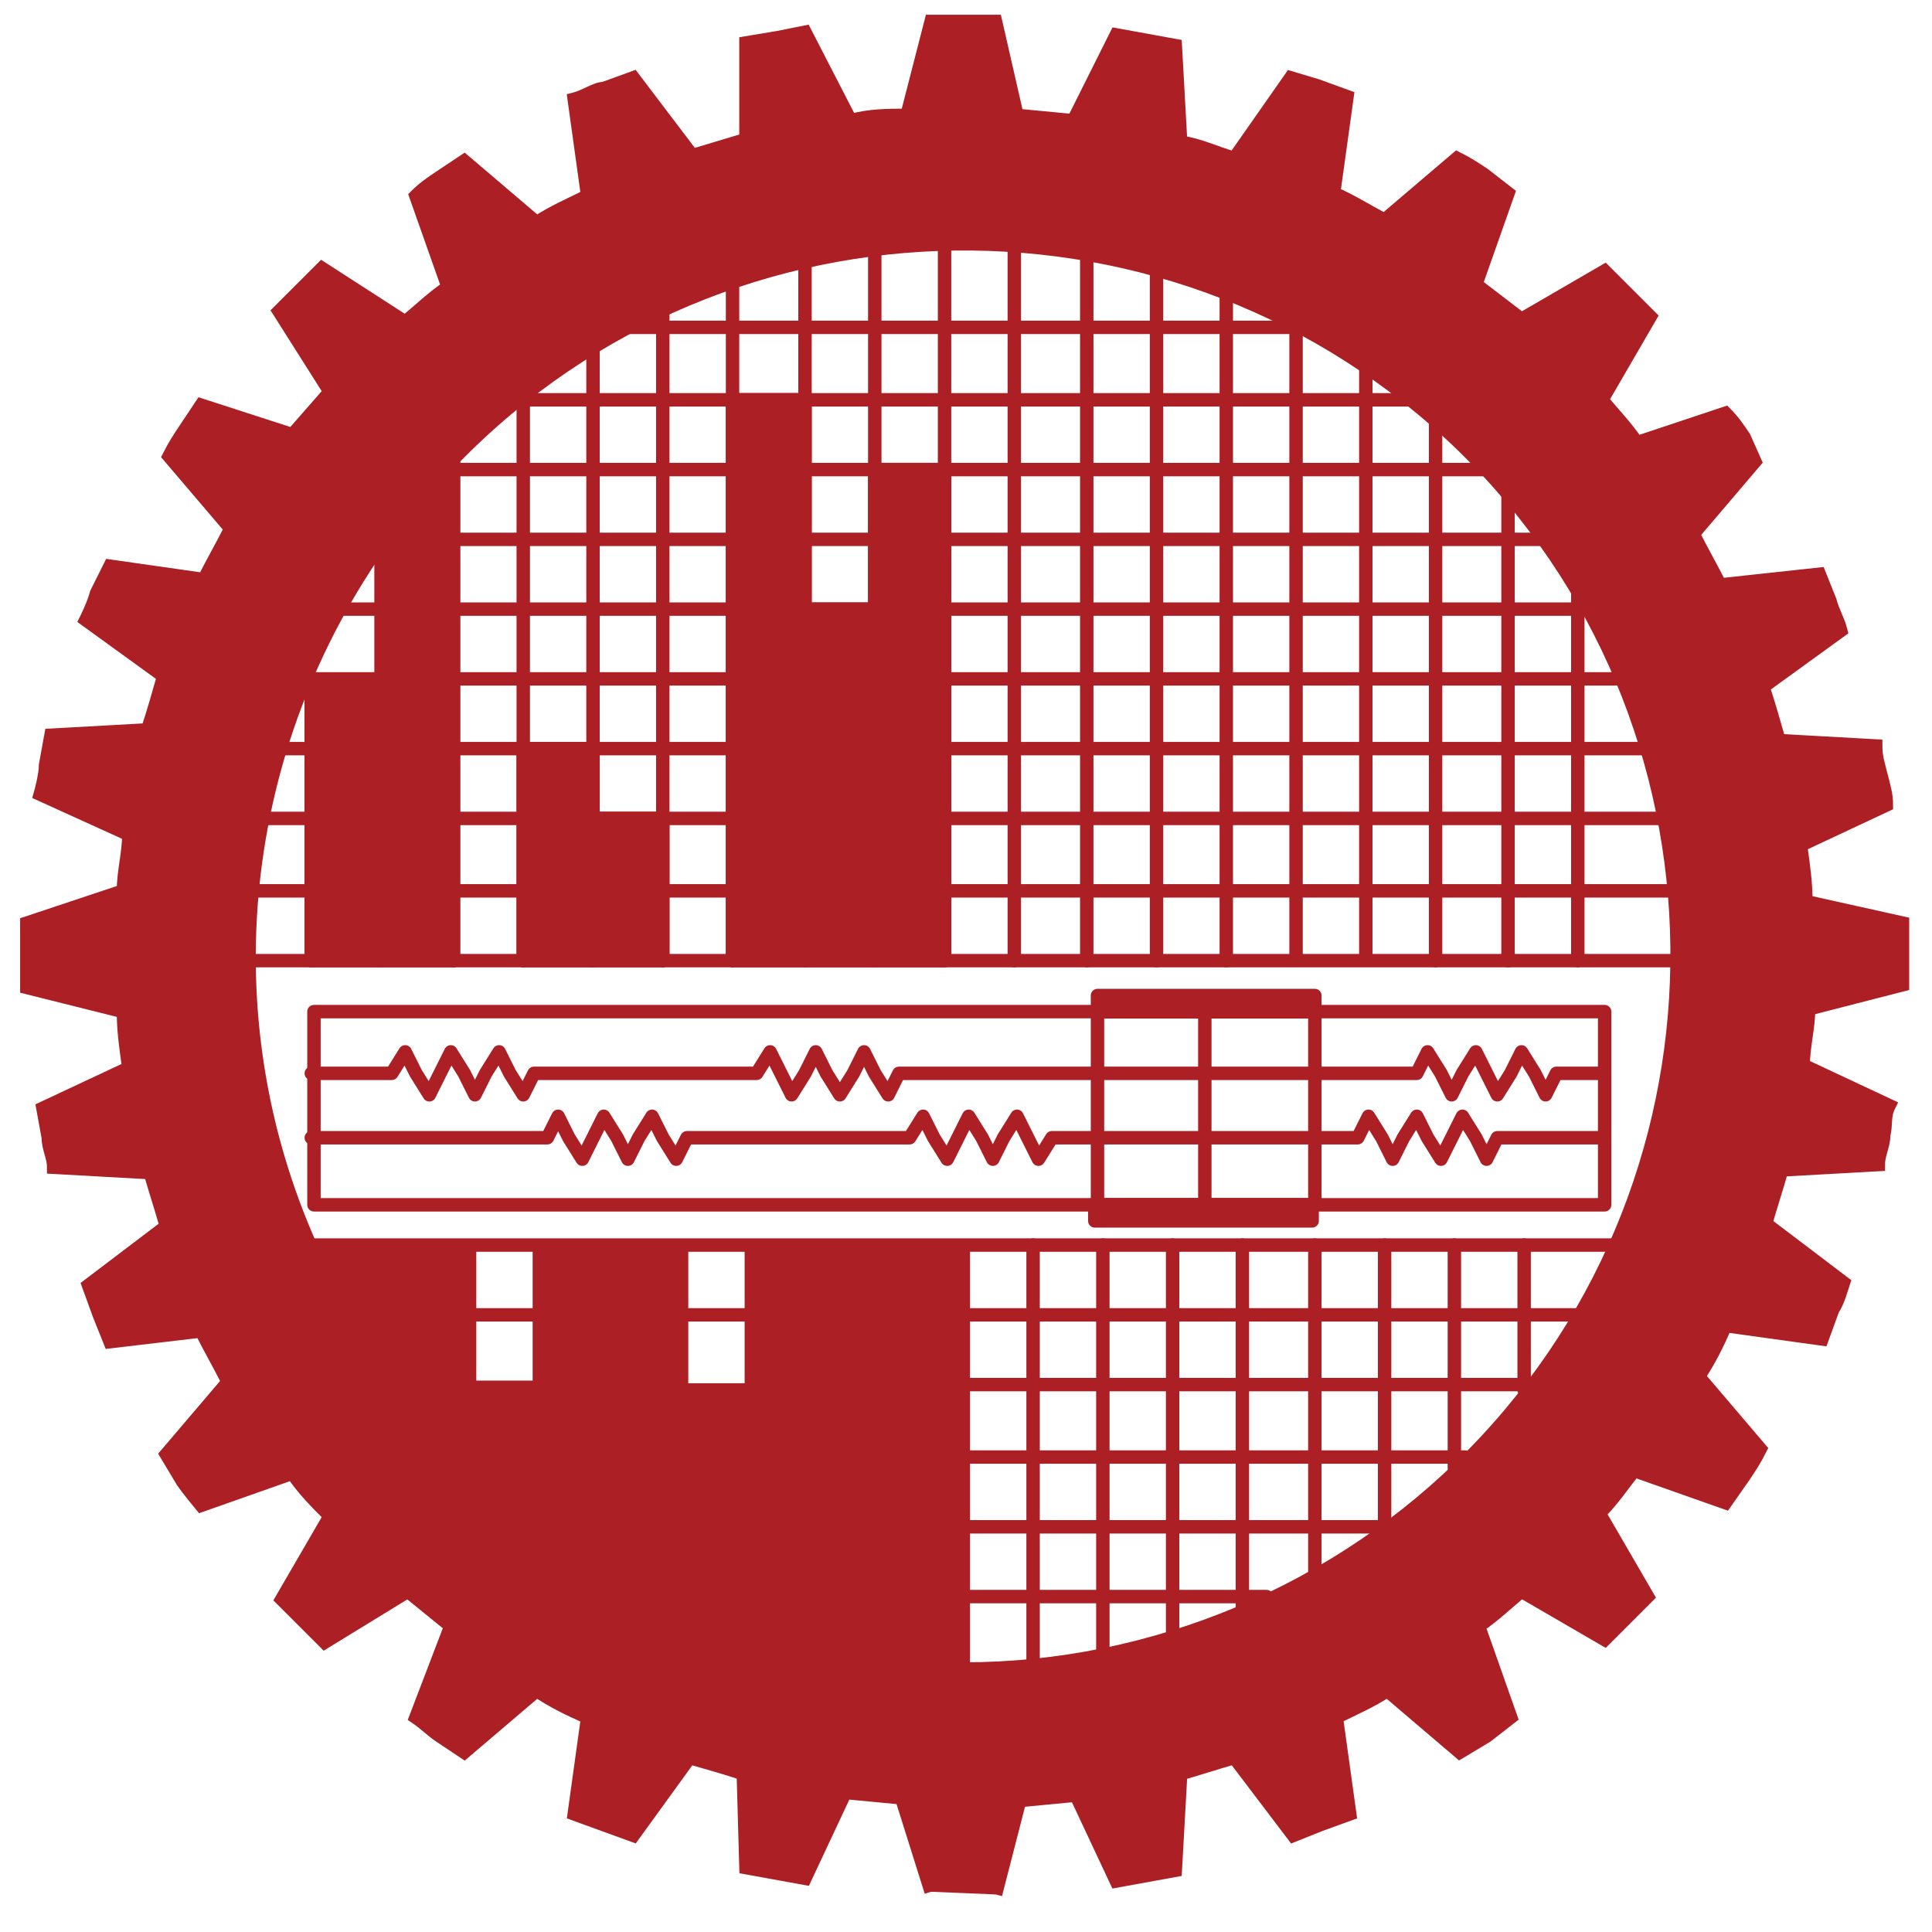 <?xml version="1.0" encoding="utf-8"?>
<!-- Generator: Adobe Illustrator 25.2.0, SVG Export Plug-In . SVG Version: 6.00 Build 0)  -->
<svg version="1.1" id="Layer_1" xmlns="http://www.w3.org/2000/svg" xmlns:xlink="http://www.w3.org/1999/xlink" x="0px" y="0px"
	 viewBox="0 0 72 72" style="enable-background:new 0 0 72 72;" xml:space="preserve">
<style type="text/css">
	.st0{fill:none;stroke:#AC1F24;stroke-width:0.5;stroke-linecap:round;stroke-linejoin:round;}
	.st1{fill:#AC1F25;stroke:#AC1F24;stroke-width:0.5;stroke-miterlimit:10;}
	.st2{fill:#AC1F25;stroke:#AC1F24;stroke-width:0.5;stroke-linecap:round;stroke-linejoin:round;}
	.st3{fill:none;stroke:#AC1F24;stroke-width:0.5;stroke-linecap:round;stroke-linejoin:bevel;}
</style>
<line class="st0" x1="9.3" y1="35.8" x2="62.4" y2="35.8"/>
<line class="st0" x1="9.4" y1="33.2" x2="62.3" y2="33.2"/>
<line class="st0" x1="9.7" y1="30.5" x2="61.9" y2="30.5"/>
<line class="st0" x1="10.4" y1="27.9" x2="61.3" y2="27.9"/>
<line class="st0" x1="11.3" y1="25.3" x2="60.4" y2="25.3"/>
<line class="st0" x1="12.5" y1="22.7" x2="59.1" y2="22.7"/>
<line class="st0" x1="16.9" y1="20.1" x2="57.5" y2="20.1"/>
<line class="st0" x1="16.9" y1="17.5" x2="55.3" y2="17.5"/>
<line class="st0" x1="19.1" y1="14.9" x2="52.5" y2="14.9"/>
<line class="st0" x1="23" y1="12.2" x2="48.7" y2="12.2"/>
<line class="st0" x1="58.8" y1="22.1" x2="58.8" y2="35.8"/>
<line class="st0" x1="56.2" y1="18.4" x2="56.2" y2="35.8"/>
<line class="st0" x1="53.5" y1="15.7" x2="53.5" y2="35.8"/>
<line class="st0" x1="50.9" y1="13.6" x2="50.9" y2="35.6"/>
<line class="st0" x1="48.3" y1="12" x2="48.3" y2="35.7"/>
<line class="st0" x1="45.7" y1="10.8" x2="45.7" y2="35.8"/>
<line class="st0" x1="43.1" y1="9.9" x2="43.1" y2="35.8"/>
<line class="st0" x1="40.5" y1="9.3" x2="40.5" y2="35.8"/>
<line class="st0" x1="37.8" y1="8.9" x2="37.8" y2="35.8"/>
<line class="st0" x1="35.2" y1="8.9" x2="35.2" y2="35.8"/>
<line class="st0" x1="32.6" y1="9.1" x2="32.6" y2="35.8"/>
<line class="st0" x1="30" y1="9.6" x2="30" y2="35.8"/>
<line class="st0" x1="27.3" y1="10.3" x2="27.3" y2="35.8"/>
<line class="st0" x1="24.7" y1="11.3" x2="24.7" y2="35.8"/>
<line class="st0" x1="16.9" y1="16.9" x2="16.9" y2="35.8"/>
<line class="st0" x1="14.2" y1="19.7" x2="14.2" y2="35.8"/>
<line class="st0" x1="11.6" y1="25.3" x2="11.6" y2="35.8"/>
<line class="st0" x1="22.1" y1="12.8" x2="22.1" y2="35.8"/>
<line class="st0" x1="19.5" y1="14.5" x2="19.5" y2="35.8"/>
<line class="st0" x1="35.8" y1="59.5" x2="47.2" y2="59.5"/>
<line class="st0" x1="35.8" y1="56.9" x2="51.6" y2="56.9"/>
<line class="st0" x1="35.8" y1="54.3" x2="54.6" y2="54.3"/>
<line class="st0" x1="35.8" y1="51.6" x2="56.9" y2="51.6"/>
<line class="st0" x1="17.5" y1="49" x2="58.7" y2="49"/>
<line class="st0" x1="11.7" y1="46.4" x2="60.1" y2="46.4"/>
<line class="st0" x1="56.8" y1="46.4" x2="56.8" y2="51.8"/>
<line class="st0" x1="54.2" y1="46.4" x2="54.2" y2="54.7"/>
<line class="st0" x1="51.6" y1="46.4" x2="51.6" y2="56.9"/>
<line class="st0" x1="49" y1="46.4" x2="49" y2="58.6"/>
<line class="st0" x1="46.3" y1="46.4" x2="46.3" y2="59.9"/>
<line class="st0" x1="43.7" y1="46.4" x2="43.7" y2="60.8"/>
<line class="st0" x1="41.1" y1="46.4" x2="41.1" y2="61.5"/>
<line class="st0" x1="38.5" y1="46.4" x2="38.5" y2="61.9"/>
<line class="st0" x1="11.6" y1="35.8" x2="16.9" y2="35.8"/>
<path class="st1" d="M37.1,70.6l0.9-3.5l2.1-0.2l1.5,3.2l1.1-0.2l1.1-0.2l0.2-3.6c0.7-0.2,1.3-0.4,2-0.6l2.2,2.9l1-0.4l1.1-0.4
	l-0.5-3.6c0.6-0.3,1.3-0.6,1.9-1l2.7,2.3l1-0.6l0.9-0.7l-1.2-3.4c0.6-0.4,1.1-0.9,1.6-1.3l3.1,1.8l0.8-0.8l0.8-0.8l-1.8-3.1
	c0.5-0.5,0.9-1.1,1.3-1.6l3.4,1.2L65,55c0.2-0.3,0.4-0.6,0.6-1l-2.3-2.7c0.4-0.6,0.7-1.2,1-1.9l3.6,0.5l0.4-1.1
	c0.2-0.3,0.3-0.7,0.4-1l-2.9-2.2c0.2-0.7,0.4-1.3,0.6-2l3.6-0.2c0-0.4,0.2-0.7,0.2-1.1c0.1-0.4,0-0.7,0.2-1.1l-3.2-1.5
	c0-0.7,0.2-1.4,0.2-2.1l3.5-0.9c0-0.4,0-0.7,0-1.1s0-0.8,0-1.2l-3.6-0.8c0-0.7-0.1-1.4-0.2-2.1l3.2-1.5c0-0.4-0.1-0.7-0.2-1.1
	c-0.1-0.4-0.2-0.7-0.2-1.1l-3.6-0.2c-0.2-0.7-0.4-1.4-0.6-2l2.9-2.1c-0.1-0.4-0.3-0.7-0.4-1.1l-0.4-1l-3.7,0.4
	c-0.3-0.6-0.7-1.3-1-1.9l2.3-2.7L65,16.3c-0.2-0.3-0.4-0.6-0.7-0.9L61,16.5c-0.4-0.6-0.9-1.1-1.3-1.6l1.8-3.1L60.7,11l-0.9-0.9
	l-3.1,1.8L55,10.6l1.2-3.4l-0.9-0.7c-0.3-0.2-0.6-0.4-1-0.6l-2.7,2.3c-0.6-0.3-1.2-0.7-1.9-1l0.5-3.6l-1.1-0.4l-1-0.3L46,5.9
	c-0.7-0.2-1.3-0.5-2-0.6l-0.2-3.6l-1.1-0.2l-1.1-0.2L40,4.5l-2.1-0.2l-0.8-3.5c-0.4,0-0.8,0-1.2,0h-1.2l-0.9,3.5
	c-0.7,0-1.4,0-2.1,0.2l-1.7-3.3L29,1.4l-1.2,0.2l0,0v3.6l-2,0.6l-2.2-2.9l-1.1,0.4c-0.3,0-0.7,0.3-1.1,0.4l0.5,3.6
	c-0.6,0.3-1.3,0.6-1.9,1l-2.7-2.3l-0.9,0.6c-0.3,0.2-0.6,0.4-0.9,0.7l1.2,3.4c-0.6,0.4-1.1,0.9-1.6,1.3l-3.1-2l-0.8,0.8l-0.8,0.8
	l1.9,3l-1.4,1.6l-3.4-1.1l-0.6,0.9c-0.2,0.3-0.4,0.6-0.6,1l2.3,2.7c-0.3,0.6-0.7,1.3-1,1.9l-3.5-0.5l-0.5,1c-0.1,0.4-0.4,1-0.4,1
	l2.9,2.1c-0.2,0.7-0.4,1.4-0.6,2l-3.6,0.2l-0.2,1.1c0,0.4-0.2,1.1-0.2,1.1l3.3,1.5c0,0.7-0.2,1.4-0.2,2.1L1,34.4c0,0.4,0,0.7,0,1.2
	v1.2l3.6,0.9c0,0.7,0.1,1.4,0.2,2.1l-3.2,1.5l0.2,1.1c0,0.4,0.2,0.7,0.2,1.1l3.6,0.2c0.2,0.7,0.4,1.3,0.6,2l-2.9,2.2L3.7,49l0.4,1
	l3.4-0.4c0.3,0.6,0.7,1.3,1,1.9l-2.3,2.7l0.6,1c0.2,0.3,0.7,0.9,0.7,0.9l3.4-1.2c0.4,0.6,0.9,1.1,1.4,1.6l-1.8,3.1l0.8,0.8l0.8,0.8
	l3.1-1.9l1.6,1.3L15.5,64c0.3,0.2,0.6,0.5,0.9,0.7l0.9,0.6l2.7-2.3c0.6,0.4,1.2,0.7,1.9,1l-0.5,3.6l1.1,0.4l1.1,0.4l2.1-2.9
	c0.7,0.2,1.4,0.4,2,0.6l0.1,3.5l1.1,0.2l1.1,0.2l1.5-3.2l2.1,0.2l1.1,3.5 M16.9,36V17.1C27.1,6.6,44,6.4,54.5,16.6
	s10.7,27.1,0.4,37.6c-5,5.1-11.9,8-19,8l0,0V46.6H28v5.2h-2.6v-5.3h-5.3v5.2h-2.6v-5.2h-5.9c-3.9-8.7-2.8-18.7,2.7-26.4v5.3h-2.7V36
	"/>
<polygon class="st2" points="24.7,30.5 22.1,30.5 22.1,27.9 19.5,27.9 19.5,35.8 24.7,35.8 "/>
<polygon class="st2" points="30,22.7 32.6,22.7 32.6,17.5 35.2,17.5 35.2,35.8 27.3,35.8 27.3,14.9 30,14.9 "/>
<rect x="11.7" y="37.7" class="st0" width="48.1" height="7.2"/>
<rect x="40.9" y="37.7" class="st3" width="8.1" height="7.2"/>
<line class="st3" x1="44.9" y1="37.7" x2="44.9" y2="44.9"/>
<polyline class="st0" points="59.8,40 58,40 57.6,40.8 57.2,40 56.7,39.2 56.3,40 55.8,40.8 55.4,40 55,39.2 54.5,40 54.1,40.8 
	53.7,40 53.2,39.2 52.8,40 52.3,40 51.5,40 48,40 33.5,40 33.1,40.8 32.6,40 32.2,39.2 31.8,40 31.3,40.8 30.8,40 30.4,39.2 30,40 
	29.5,40.8 29.1,40 28.7,39.2 28.2,40 19.9,40 19.5,40.8 19,40 18.6,39.2 18.1,40 17.7,40.8 17.3,40 16.8,39.2 16.4,40 16,40.8 
	15.5,40 15.1,39.2 14.6,40 11.6,40 "/>
<polyline class="st0" points="59.8,42.4 55.8,42.4 55.4,43.2 55,42.4 54.5,41.6 54.1,42.4 53.7,43.2 53.2,42.4 52.8,41.6 52.3,42.4 
	51.9,43.2 51.5,42.4 51,41.6 50.6,42.4 49.3,42.4 46.2,42.4 39.2,42.4 38.7,43.2 38.3,42.4 37.9,41.6 37.4,42.4 37,43.2 36.6,42.4 
	36.1,41.6 35.7,42.4 35.3,43.2 34.8,42.4 34.4,41.6 33.9,42.4 25.6,42.4 25.2,43.2 24.7,42.4 24.3,41.6 23.8,42.4 23.4,43.2 
	23,42.4 22.5,41.6 22.1,42.4 21.7,43.2 21.2,42.4 20.8,41.6 20.4,42.4 11.6,42.4 "/>
<rect x="40.8" y="44.9" class="st2" width="8.1" height="0.6"/>
<rect x="40.9" y="37.1" class="st2" width="8.1" height="0.6"/>
</svg>
